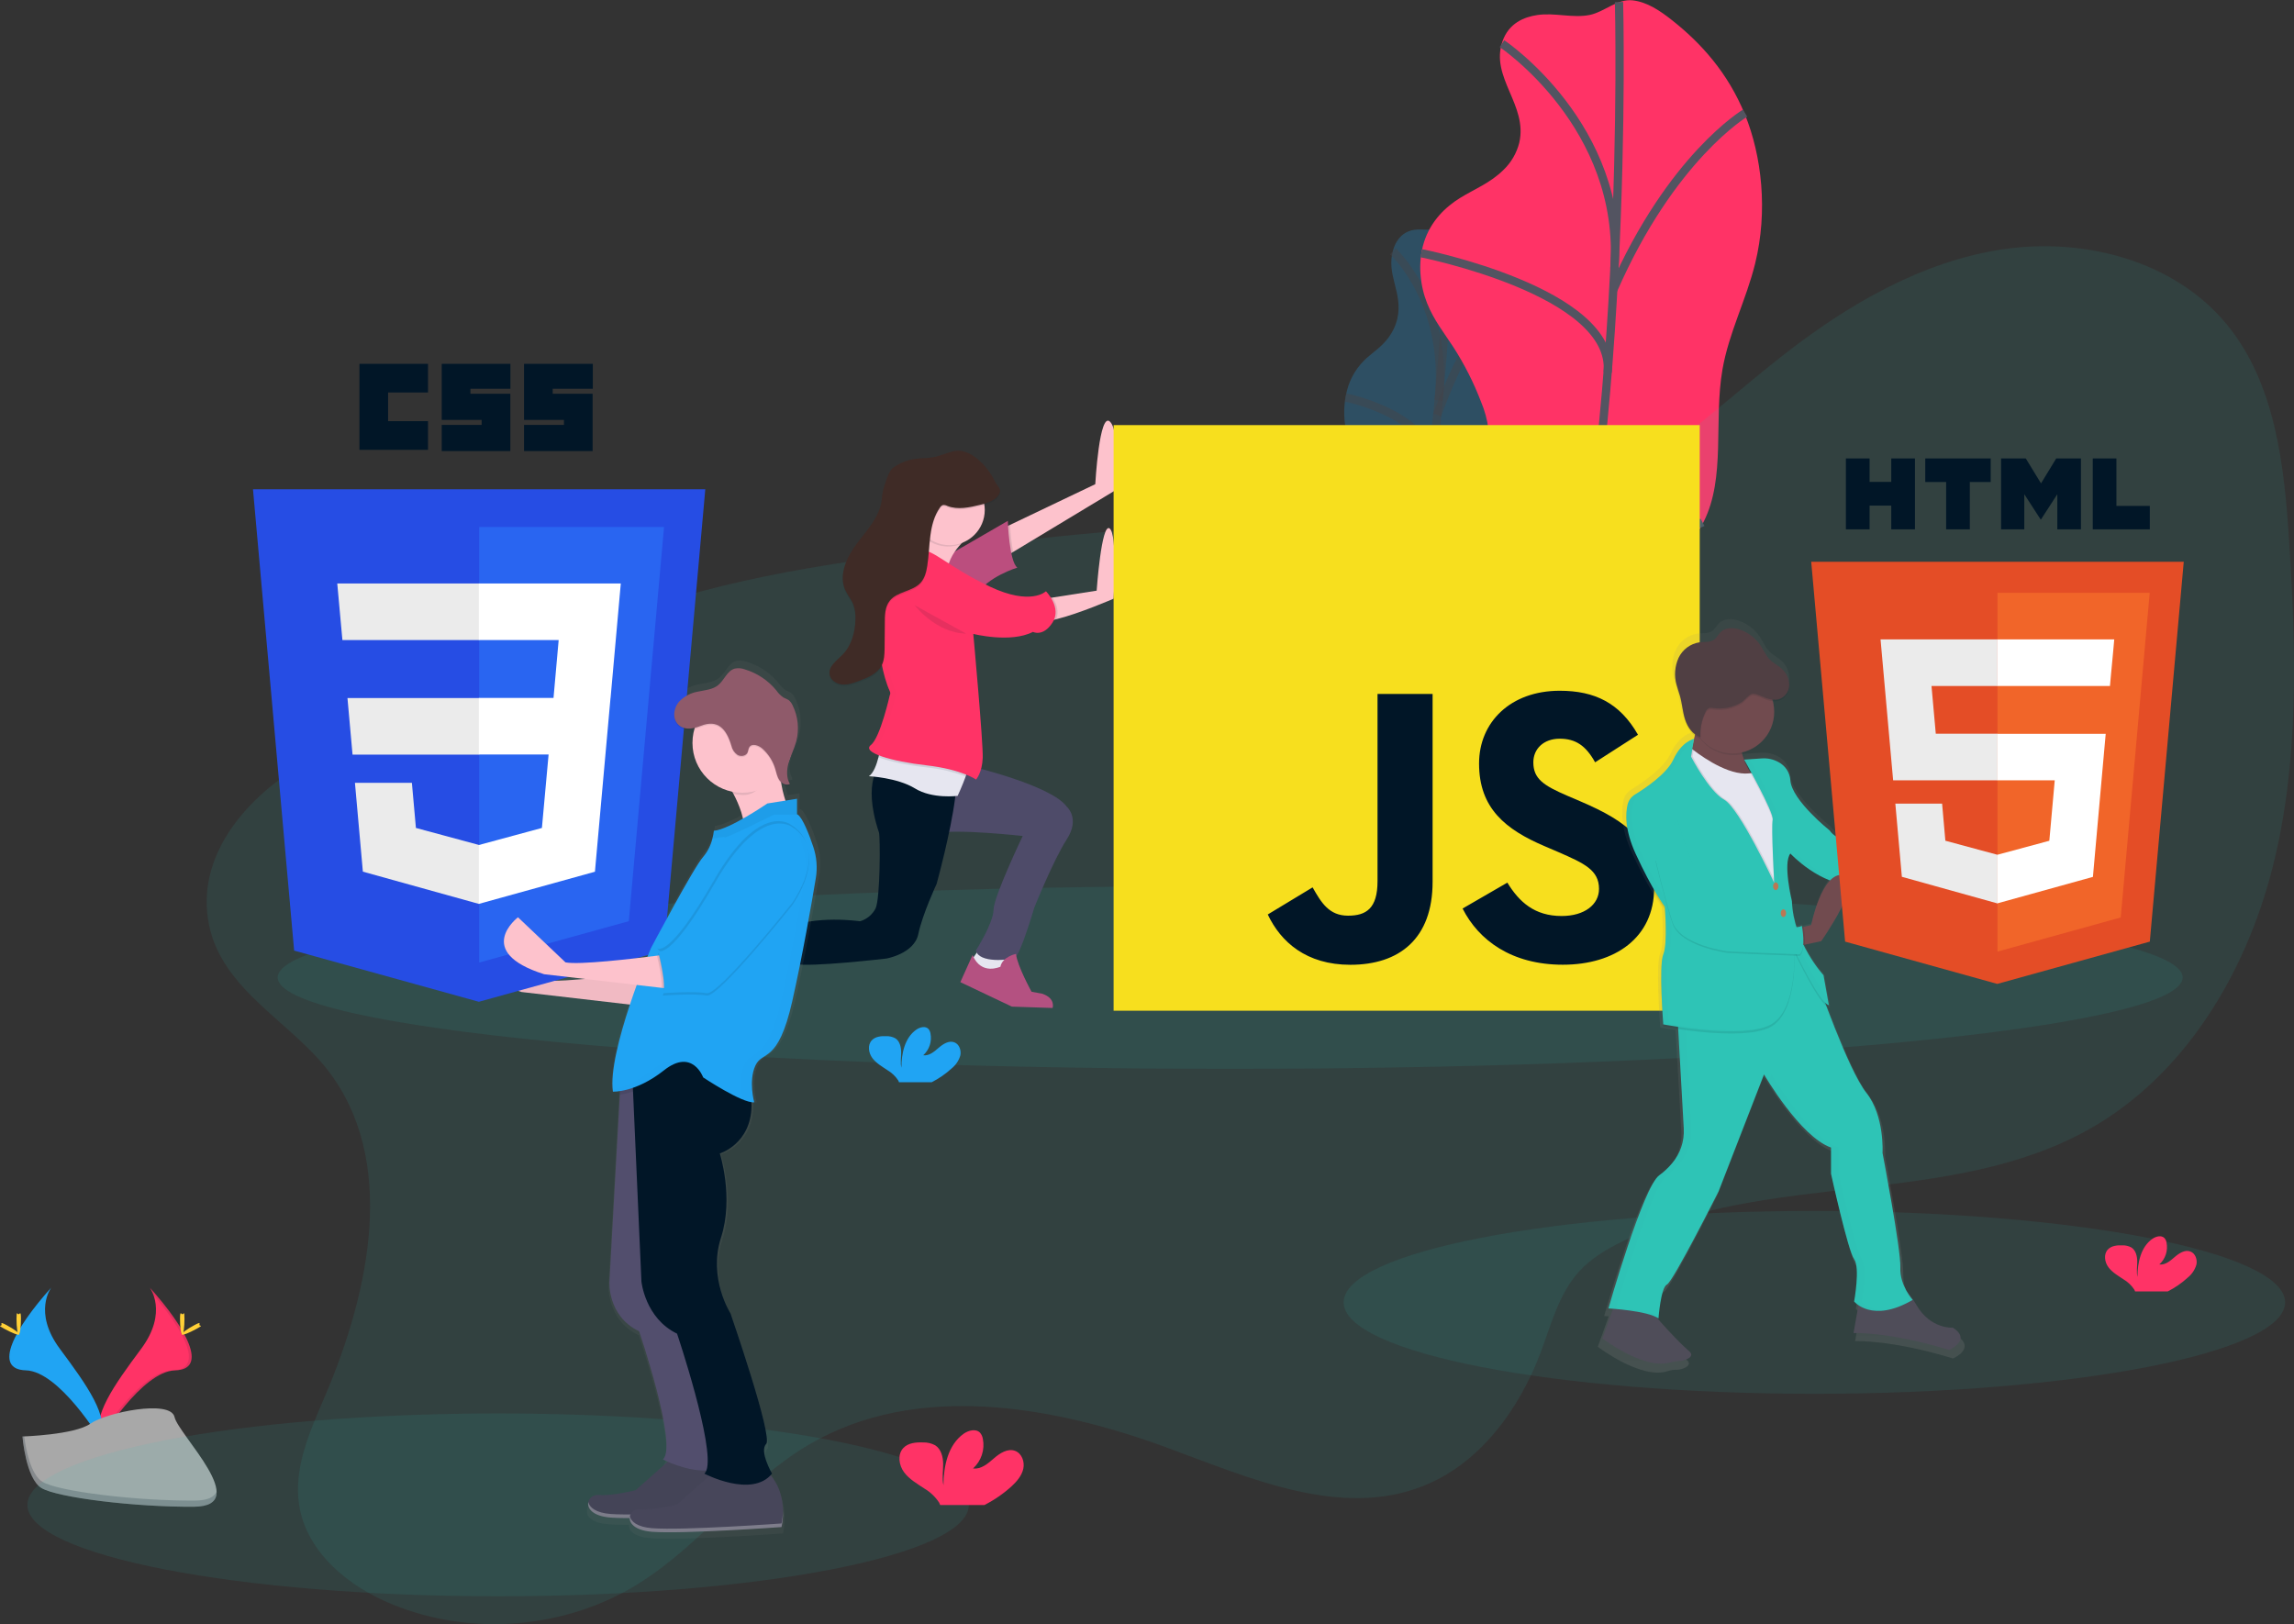 <svg width="555" height="393" viewBox="0 0 555 393" fill="none" xmlns="http://www.w3.org/2000/svg">
<rect x="0" y="0" width="555" height="393" fill="#333333" stroke="none"/>
<g clip-path="url(#clip0)">
<path opacity="0.1" d="M438.963 337.237C501.861 337.237 552.85 327.334 552.85 315.117C552.85 302.901 501.861 292.997 438.963 292.997C376.065 292.997 325.076 302.901 325.076 315.117C325.076 327.334 376.065 337.237 438.963 337.237Z" fill="#2EC4B6"/>
<g opacity="0.5">
<path opacity="0.5" d="M341.413 55.763C339.878 56.199 337.997 57.335 337.07 60.442C335.254 66.532 339.473 70.673 338.083 77.021C337.697 78.705 336.963 80.29 335.928 81.674C334.231 83.973 332.388 85.06 330.599 86.67C328.33 88.727 326.704 91.395 325.917 94.354C325.054 97.62 324.982 101.044 325.706 104.343C326.342 107.1 327.425 109.108 328.374 111.343C329.553 114.193 330.474 117.143 331.127 120.157C331.485 121.625 331.688 123.127 331.731 124.637C331.704 126.644 331.524 128.646 331.192 130.625L328.611 148.62C328.219 150.973 327.983 153.349 327.905 155.733C327.939 158.122 328.215 160.502 328.729 162.836C329.634 167.595 330.61 172.528 332.684 175.048C334.759 177.568 338.293 176.663 340.465 171.564C342.529 166.685 342.577 160.175 344.398 154.963C347.27 146.752 352.977 145.648 356.145 137.813C359.184 130.275 358.252 121.078 359.793 112.506C360.87 106.362 363.247 100.762 364.642 94.694C366.647 85.954 366.447 76.881 364.847 70.161C363.63 64.64 360.997 59.529 357.206 55.332C355.865 53.851 354.426 52.532 352.739 52.398C350.945 52.258 349.377 54.514 347.604 55.192C345.557 55.994 343.499 55.17 341.413 55.763Z" fill="#20A4F3"/>
<path opacity="0.5" d="M351.128 52.855C351.128 52.855 348.089 130.576 335.308 176.405" stroke="#535461" stroke-width="2" stroke-miterlimit="10"/>
<path opacity="0.5" d="M336.995 60.808C336.995 60.808 350.654 73.236 348.062 96.885" stroke="#535461" stroke-width="2" stroke-miterlimit="10"/>
<path opacity="0.5" d="M325.534 96.174C325.534 96.174 347.955 100.681 346.29 114.083" stroke="#535461" stroke-width="2" stroke-miterlimit="10"/>
<path opacity="0.5" d="M364.885 70C364.885 70 355.811 77.937 347.728 100.417" stroke="#535461" stroke-width="2" stroke-miterlimit="10"/>
<path opacity="0.5" d="M356.021 137.943C356.021 137.943 349.83 142.789 344.862 125.822" stroke="#535461" stroke-width="2" stroke-miterlimit="10"/>
<path opacity="0.5" d="M329.306 147.856C329.306 147.856 341.931 146.208 343.094 138.309" stroke="#535461" stroke-width="2" stroke-miterlimit="10"/>
</g>
<path d="M371.933 3.635C368.807 4.098 365.046 5.546 363.5 10.01C360.466 18.765 369.686 25.394 367.563 34.542C366.929 37.06 365.595 39.347 363.715 41.138C360.482 44.321 356.786 45.71 353.284 47.869C349.781 50.028 346.144 53.426 344.501 58.638C342.922 63.651 343.606 69.187 345.25 73.322C346.893 77.457 349.377 80.543 351.597 83.946C354.295 88.135 356.55 92.592 358.327 97.246C359.223 99.367 359.825 101.601 360.116 103.885C360.402 106.685 360.041 109.695 359.68 112.64L356.474 138.885C356.048 142.374 355.617 145.917 355.859 149.277C356.134 153.149 357.282 156.53 358.413 159.831C360.849 166.949 363.457 174.369 368.053 178.289C372.649 182.209 379.859 181.369 383.744 174.079C387.44 167.138 386.761 157.559 389.913 150.101C394.881 138.346 406.563 137.393 412.183 126.236C417.571 115.532 414.559 101.839 416.725 89.4C418.277 80.489 422.48 72.52 424.635 63.748C427.745 51.111 426.252 37.73 422.146 27.672C418.04 17.613 411.547 10.441 404.58 4.932C401.627 2.59 398.497 0.474 394.989 0.086C391.26 -0.328 388.281 2.805 384.697 3.597C380.527 4.464 376.173 3.005 371.933 3.635Z" fill="#FF3366"/>
<path d="M391.697 0.501C391.697 0.501 394.639 114.595 373.614 180.572" stroke="#535461" stroke-width="2" stroke-miterlimit="10"/>
<path d="M363.381 10.559C363.381 10.559 393.125 30.482 390.576 65.03" stroke="#535461" stroke-width="2" stroke-miterlimit="10"/>
<path d="M343.86 61.266C343.86 61.266 390.802 70.56 388.949 90.095" stroke="#535461" stroke-width="2" stroke-miterlimit="10"/>
<path d="M422.2 27.381C422.2 27.381 404.359 37.994 390.307 70.14" stroke="#535461" stroke-width="2" stroke-miterlimit="10"/>
<path d="M411.903 126.387C411.903 126.387 399.672 132.849 387.37 107.213" stroke="#535461" stroke-width="2" stroke-miterlimit="10"/>
<path d="M357.788 137.808C357.788 137.808 383.722 136.876 385.199 125.38" stroke="#535461" stroke-width="2" stroke-miterlimit="10"/>
<path d="M36.236 311.547C36.236 311.547 40.752 317.47 34.151 326.355C27.55 335.239 22.097 342.789 24.312 348.346C24.312 348.346 34.27 331.799 42.374 331.567C50.478 331.336 45.154 321.498 36.236 311.547Z" fill="#FF3366"/>
<path opacity="0.1" d="M36.236 311.547C36.639 312.116 36.959 312.74 37.185 313.4C45.095 322.683 49.303 331.346 41.705 331.567C34.625 331.772 26.133 344.42 24.096 347.619C24.164 347.865 24.245 348.108 24.339 348.346C24.339 348.346 34.297 331.799 42.401 331.567C50.505 331.336 45.154 321.498 36.236 311.547Z" fill="#011627"/>
<path d="M44.631 319.07C44.631 321.148 44.4 322.839 44.092 322.839C43.785 322.839 43.554 321.153 43.554 319.07C43.554 316.986 43.845 317.993 44.13 317.993C44.416 317.993 44.631 316.991 44.631 319.07Z" fill="#FFD037"/>
<path d="M47.514 321.546C45.687 322.543 44.098 323.162 43.963 322.887C43.828 322.613 45.192 321.622 47.018 320.631C48.845 319.64 48.123 320.362 48.263 320.631C48.403 320.9 49.335 320.55 47.514 321.546Z" fill="#FFD037"/>
<path d="M12.399 311.547C12.399 311.547 7.883 317.47 14.484 326.355C21.084 335.239 26.527 342.783 24.323 348.34C24.323 348.34 14.365 331.793 6.261 331.562C-1.843 331.33 3.47 321.498 12.399 311.547Z" fill="#20A4F3"/>
<path opacity="0.1" d="M12.399 311.547C12.005 312.118 11.695 312.742 11.477 313.4C3.567 322.683 -0.641 331.346 6.956 331.567C14.037 331.772 22.529 344.42 24.565 347.619C24.498 347.865 24.417 348.108 24.323 348.346C24.323 348.346 14.365 331.799 6.261 331.567C-1.843 331.336 3.47 321.498 12.399 311.547Z" fill="#20A4F3"/>
<path d="M3.993 319.07C3.993 321.148 4.224 322.839 4.532 322.839C4.839 322.839 5.07 321.153 5.07 319.07C5.07 316.986 4.779 317.993 4.494 317.993C4.208 317.993 3.993 316.991 3.993 319.07Z" fill="#FFD037"/>
<path d="M1.11 321.546C2.937 322.543 4.526 323.162 4.661 322.887C4.796 322.613 3.432 321.622 1.606 320.631C-0.221 319.64 0.501 320.362 0.361 320.631C0.221 320.9 -0.711 320.55 1.11 321.546Z" fill="#FFD037"/>
<path d="M5.431 347.57C5.431 347.57 18.056 347.183 21.86 344.474C25.664 341.766 41.258 338.551 42.223 342.859C43.187 347.166 61.195 364.456 46.943 364.569C32.691 364.682 13.826 362.351 10.028 360.041C6.229 357.731 5.431 347.57 5.431 347.57Z" fill="#A8A8A8"/>
<path opacity="0.2" d="M47.196 363.072C32.944 363.186 14.08 360.854 10.281 358.544C7.387 356.783 6.234 350.467 5.852 347.554H5.431C5.431 347.554 6.229 357.731 10.028 360.041C13.826 362.351 32.691 364.688 46.943 364.569C51.059 364.537 52.477 363.072 52.401 360.908C51.83 362.232 50.262 363.051 47.196 363.072Z" fill="#011627"/>
<path d="M529.325 309.097C530.312 308.293 531.032 307.207 531.389 305.985C531.658 304.746 531.13 303.266 529.944 302.813C528.619 302.307 527.202 303.223 526.13 304.154C525.057 305.086 523.823 306.141 522.417 305.942C523.14 305.287 523.681 304.456 523.987 303.531C524.293 302.605 524.353 301.616 524.163 300.66C524.102 300.263 523.934 299.891 523.678 299.583C522.94 298.796 521.609 299.136 520.725 299.755C517.923 301.726 517.142 305.527 517.126 308.952C516.845 307.719 517.083 306.432 517.072 305.183C517.061 303.933 516.716 302.49 515.649 301.833C514.988 301.478 514.245 301.302 513.494 301.322C512.233 301.273 510.832 301.403 509.97 302.323C508.892 303.465 509.178 305.387 510.11 306.631C511.042 307.875 512.454 308.677 513.758 309.55C514.803 310.17 515.695 311.019 516.366 312.032C516.445 312.172 516.51 312.32 516.56 312.473H524.454C526.222 311.573 527.861 310.437 529.325 309.097Z" fill="#FF3366"/>
<path opacity="0.1" d="M79.062 258.633C96.208 280.419 89.548 312.247 78.653 337.732C75.005 346.267 70.878 355.297 72.419 364.445C74.299 375.635 84.273 383.83 94.791 388.138C113.919 396.042 136.82 394.158 154.391 383.232C169.58 373.788 180.459 358.431 195.908 349.417C221.772 334.34 254.672 340.032 282.745 350.419C302.607 357.769 324.322 367.332 344.059 359.648C357.945 354.263 367.547 341.087 372.779 327.141C375.306 320.405 377.138 313.141 381.939 307.756C384.805 304.585 388.545 302.329 392.381 300.433C427.405 283.09 471.589 292.357 505.579 273.144C528.538 260.157 543.237 235.651 549.763 210.101C556.288 184.552 555.512 157.758 553.858 131.449C552.683 112.748 550.576 92.787 538.62 78.351C525.973 63.086 504.264 57.405 484.645 60.307C465.026 63.21 447.234 73.602 431.608 85.782C412.054 101.004 393.922 119.963 369.912 126.134C353.564 130.334 336.364 128.035 319.499 127.243C291.308 125.913 263.111 128.859 235.075 132.089C208.236 135.191 181.192 138.605 155.636 147.328C137.542 153.504 123.036 164.709 105.95 172.539C94.812 177.643 82.667 179.054 72.128 185.553C59.137 193.56 47.234 207.49 50.575 223.784C53.711 239.297 69.956 247.072 79.062 258.633Z" fill="#2EC4B6"/>
<path opacity="0.1" d="M297.623 258.622C424.892 258.622 528.064 248.719 528.064 236.502C528.064 224.286 424.892 214.382 297.623 214.382C170.353 214.382 67.181 224.286 67.181 236.502C67.181 248.719 170.353 258.622 297.623 258.622Z" fill="#2EC4B6"/>
<path opacity="0.1" d="M120.515 386.237C183.413 386.237 234.402 376.333 234.402 364.117C234.402 351.9 183.413 341.997 120.515 341.997C57.617 341.997 6.628 351.9 6.628 364.117C6.628 376.333 57.617 386.237 120.515 386.237Z" fill="#2EC4B6"/>
<path d="M236.934 229.604L235.129 232.227C235.129 232.227 237.096 234.849 237.284 235.178C237.473 235.506 243.023 235.016 243.023 235.016L243.513 233.051L242.694 230.757L236.934 229.604Z" fill="#E6E6F0"/>
<path d="M176.246 228.129L172.636 228.781L174.931 233.212L177.394 234.521L179.689 236.158L180.346 234.359L178.703 230.913L176.246 228.129Z" fill="#FDC2CC"/>
<path d="M235.296 185.51C235.296 185.51 254.489 190.098 258.094 195.202C258.094 195.202 261.375 197.992 258.094 203.069C254.813 208.147 250.222 219.627 250.222 219.627C250.222 219.627 246.94 230.773 245.631 231.591C244.322 232.41 236.773 233.067 236.115 229.976C236.115 229.976 240.377 223.256 240.377 220.138C240.377 217.021 247.431 202.272 247.431 202.272C247.431 202.272 231.357 200.468 226.271 201.615C221.184 202.762 228.572 183.706 235.296 185.51Z" fill="#565171"/>
<path opacity="0.1" d="M235.296 185.51C235.296 185.51 254.489 190.098 258.094 195.202C258.094 195.202 261.375 197.992 258.094 203.069C254.813 208.147 250.222 219.627 250.222 219.627C250.222 219.627 246.94 230.773 245.631 231.591C244.322 232.41 236.773 233.067 236.115 229.976C236.115 229.976 240.377 223.256 240.377 220.138C240.377 217.021 247.431 202.272 247.431 202.272C247.431 202.272 231.357 200.468 226.271 201.615C221.184 202.762 228.572 183.706 235.296 185.51Z" fill="#011627"/>
<path d="M231.357 189.936C231.32 190.889 231.217 191.961 231.072 193.113C230.021 201.459 226.599 213.871 226.599 213.871C226.599 213.871 223.156 221.248 222.17 226.002C221.184 230.757 214.46 231.925 214.46 231.925C214.46 231.925 196.086 234.079 192.314 233.239C188.542 232.399 182.615 235.7 179.684 235.204C176.752 234.709 174.926 227.828 174.926 227.828C180.013 227.857 185.048 226.796 189.69 224.715C197.233 221.275 208.064 222.911 208.064 222.911C208.872 222.677 209.623 222.28 210.271 221.745C210.92 221.21 211.452 220.547 211.836 219.799C212.983 217.338 212.983 202.423 212.655 201.438C210.499 194.976 210.677 190.83 211.297 188.412C211.504 187.356 211.971 186.368 212.655 185.537L231.357 189.936Z" fill="#011627"/>
<path opacity="0.1" d="M231.357 189.936C231.32 190.889 231.217 191.961 231.072 193.113C229.423 193.242 224.8 193.366 221.373 191.25C218.14 189.268 213.436 188.595 211.318 188.385C211.526 187.329 211.992 186.341 212.676 185.51L231.357 189.936Z" fill="#011627"/>
<path d="M233.626 187.885C232.861 190.038 231.686 192.564 231.686 192.564C231.686 192.564 225.619 193.382 221.351 190.76C217.084 188.138 210.197 187.809 210.197 187.809C211.313 187.125 212.067 185.047 212.536 183.227C212.798 182.198 213.003 181.155 213.15 180.104C213.15 180.104 233.324 184.202 234.165 184.858C234.477 185.117 234.143 186.42 233.626 187.885Z" fill="#E6E6F0"/>
<path d="M269.576 118.795L245.108 133.554L242.678 135.019V127.809L244.365 127.001L264.986 117.153C264.986 117.153 265.972 99.287 268.596 102.076C271.22 104.865 269.576 118.795 269.576 118.795Z" fill="#FDC2CC"/>
<path opacity="0.1" d="M245.108 133.554L242.678 135.019V127.809L244.365 127.001C244.476 129.199 244.725 131.387 245.108 133.554Z" fill="#011627"/>
<path d="M226.276 136.192L243.826 126.032C243.826 126.032 244.155 135.869 246.121 137.339C246.121 137.339 238.906 139.493 236.115 144.059L226.276 136.192Z" fill="#B45181"/>
<path opacity="0.1" d="M226.276 136.192L243.826 126.032C243.826 126.032 244.155 135.869 246.121 137.339C246.121 137.339 238.906 139.493 236.115 144.059L226.276 136.192Z" fill="#FF3366"/>
<path d="M269.42 144.856C269.42 144.856 261.074 148.491 255.545 149.826C254.301 150.201 253 150.351 251.704 150.268C247.932 149.611 252.69 144.883 252.69 144.883L254.673 144.576L265.32 142.918C265.32 142.918 266.467 126.527 268.434 127.841C270.401 129.155 269.42 144.856 269.42 144.856Z" fill="#FDC2CC"/>
<path d="M234.148 130.103C234.148 130.103 227.095 135.347 229.719 141.906C232.343 148.464 216.103 137.969 216.103 137.969C216.103 137.969 221.351 130.103 222.499 124.201C223.647 118.299 234.148 130.103 234.148 130.103Z" fill="#FDC2CC"/>
<path opacity="0.1" d="M233.626 187.885C230.575 186.736 227.387 185.994 224.142 185.677C219.401 185.138 215.058 184.228 212.541 183.227C212.803 182.198 213.008 181.155 213.156 180.104C213.156 180.104 233.329 184.202 234.17 184.858C234.477 185.117 234.143 186.42 233.626 187.885Z" fill="#011627"/>
<path opacity="0.1" d="M255.54 149.826C254.296 150.201 252.995 150.351 251.698 150.268C247.926 149.611 252.684 144.883 252.684 144.883L254.667 144.576C255.497 145.853 256.343 147.845 255.54 149.826Z" fill="#011627"/>
<path d="M222.666 133.053C222.666 133.053 216.27 132.892 213.975 135.514C211.679 138.136 212.17 145.206 212.17 145.206C212.17 145.206 211.69 159.362 215.284 167.283C215.403 167.539 215.416 167.831 215.322 168.096C215.284 168.193 215.284 168.134 215.284 168.134C215.284 168.134 212.989 178.462 210.693 180.265C208.398 182.069 215.613 184.202 224.164 185.182C232.715 186.162 236.137 188.622 236.137 188.622C236.137 188.622 237.613 187.007 237.753 183.378C237.893 179.748 235.474 153.38 235.474 153.38C235.474 153.38 244.494 155.674 249.909 152.89C249.909 152.89 252.372 154.204 254.667 150.596C256.963 146.989 253.051 143.058 253.051 143.058C253.051 143.058 249.44 146.666 239.434 141.911C229.428 137.156 225.775 132.892 222.666 133.053Z" fill="#FF3366"/>
<path d="M173.622 228.458H171.655V231.247L173.622 235.673C173.622 235.673 176.246 236.163 176.413 236.163C176.58 236.163 178.708 235.673 178.708 235.673L179.366 234.526C179.366 234.526 172.145 231.731 173.622 228.458Z" fill="#E6E6F0"/>
<path d="M235.296 231.08L232.343 237.638L244.812 243.561L254.656 243.89C254.656 243.89 255.475 241.596 252.194 240.449L249.57 239.959C249.57 239.959 246.127 233.729 245.798 230.805C245.798 230.805 242.516 231.462 242.026 233.918C242.021 233.864 237.43 236.158 235.296 231.08Z" fill="#B45181"/>
<path d="M172.145 227.801L171.143 228.619L166.735 232.227L176.903 245.688C176.903 245.688 182.642 248.149 185.271 245.688C185.271 245.688 186.888 244.073 183.304 242.738C183.304 242.738 180.513 243.227 180.513 240.444C180.513 237.66 181.171 234.709 182.13 234.052C182.13 234.052 179.667 233.234 179.015 233.891C178.514 234.443 178.073 235.048 177.701 235.694C177.701 235.694 171.817 233.374 172.145 227.801Z" fill="#B45181"/>
<path opacity="0.1" d="M222.176 124.53C222.009 125.361 221.79 126.181 221.518 126.985C222.37 129.033 223.988 130.669 226.027 131.544C228.066 132.42 230.367 132.467 232.44 131.675C232.873 131.229 233.336 130.813 233.825 130.431C233.825 130.431 223.323 118.628 222.176 124.53Z" fill="#011627"/>
<path opacity="0.1" d="M221.27 146.423C221.27 146.423 226.357 153.143 233.739 153.31L221.27 146.423Z" fill="#011627"/>
<g opacity="0.1">
<path opacity="0.1" d="M251.671 153.003C251.568 152.974 251.467 152.937 251.369 152.89C251.211 152.973 251.05 153.05 250.884 153.122C251.151 153.117 251.415 153.077 251.671 153.003Z" fill="#011627"/>
<path opacity="0.1" d="M253.417 143.731C253.239 143.502 253.048 143.283 252.846 143.074C252.846 143.074 251.768 144.151 249.106 144.356C250.573 144.501 252.052 144.287 253.417 143.731Z" fill="#011627"/>
<path opacity="0.1" d="M236.934 153.38L236.967 153.73C239.13 154.131 241.329 154.311 243.529 154.269C241.307 154.188 239.098 153.89 236.934 153.38Z" fill="#011627"/>
<path opacity="0.1" d="M225.619 185.192C217.089 184.207 209.874 182.08 212.148 180.276C214.422 178.472 216.739 168.145 216.739 168.145C216.739 168.145 216.739 168.204 216.777 168.107C216.871 167.841 216.857 167.55 216.739 167.294C213.145 159.352 213.624 145.217 213.624 145.217C213.624 145.217 213.134 138.169 215.43 135.525C217.138 133.57 221.12 133.166 223.043 133.086C222.864 133.072 222.684 133.072 222.504 133.086C222.504 133.086 216.108 132.924 213.813 135.546C211.518 138.169 212.008 145.239 212.008 145.239C212.008 145.239 211.528 159.395 215.122 167.315C215.241 167.571 215.254 167.863 215.16 168.129C215.122 168.225 215.122 168.166 215.122 168.166C215.122 168.166 212.843 178.462 210.526 180.265C208.209 182.069 215.446 184.202 223.997 185.182C232.548 186.162 235.97 188.622 235.97 188.622C236.141 188.416 236.293 188.195 236.422 187.96C234.757 187.158 231.33 185.838 225.619 185.192Z" fill="#011627"/>
</g>
<path d="M229.719 131.906C234.43 131.906 238.249 128.09 238.249 123.383C238.249 118.675 234.43 114.859 229.719 114.859C225.008 114.859 221.19 118.675 221.19 123.383C221.19 128.09 225.008 131.906 229.719 131.906Z" fill="#FDC2CC"/>
<path opacity="0.1" d="M241.859 119.57C241.153 121.336 239.046 122.004 237.198 122.462C234.558 123.108 231.713 123.743 229.186 122.742C228.858 122.558 228.481 122.485 228.108 122.532C227.808 122.652 227.557 122.87 227.397 123.151C224.611 127.114 225.064 132.396 224.342 137.189C224.115 138.68 223.733 140.22 222.725 141.335C220.764 143.489 217.062 143.408 215.257 145.696C214.066 147.204 214.055 149.299 214.066 151.221C214.066 153.271 214.048 155.322 214.012 157.376C213.98 158.722 213.915 160.116 213.307 161.312C212.272 163.336 209.966 164.3 207.837 165.081C206.512 165.576 205.143 166.077 203.721 165.942C202.298 165.808 200.876 164.865 200.693 163.444C200.439 161.516 202.428 160.17 203.796 158.781C205.984 156.568 206.884 153.348 206.964 150.236C207.041 148.979 206.858 147.719 206.426 146.536C205.925 145.314 205.03 144.286 204.491 143.079C202.832 139.364 204.879 135.067 207.331 131.815C209.783 128.563 212.795 125.391 213.317 121.358C213.363 120.485 213.487 119.618 213.689 118.768C214.066 117.594 214.961 114.353 215.947 113.61C217.525 112.421 219.379 111.651 221.335 111.37C222.849 111.149 224.396 111.23 225.899 110.939C227.656 110.6 229.288 109.765 231.045 109.453C234.844 108.78 238.966 113.19 240.631 116.668C241.089 117.734 242.29 118.488 241.859 119.57Z" fill="#011627"/>
<path d="M241.859 119.242C241.153 121.008 239.046 121.676 237.198 122.133C234.558 122.779 231.713 123.415 229.186 122.413C228.858 122.23 228.481 122.156 228.108 122.203C227.808 122.324 227.557 122.542 227.397 122.823C224.611 126.786 225.064 132.068 224.342 136.86C224.115 138.352 223.733 139.892 222.725 141.006C220.764 143.16 217.062 143.079 215.257 145.368C214.066 146.876 214.055 148.97 214.066 150.892C214.066 152.942 214.048 154.994 214.012 157.047C213.98 158.393 213.915 159.788 213.307 160.983C212.272 163.008 209.966 163.972 207.837 164.752C206.512 165.248 205.143 165.749 203.721 165.614C202.298 165.479 200.876 164.537 200.693 163.115C200.439 161.188 202.428 159.842 203.796 158.452C205.984 156.239 206.884 153.019 206.964 149.907C207.041 148.65 206.858 147.391 206.426 146.208C205.925 144.986 205.03 143.957 204.491 142.751C202.832 139.036 204.879 134.739 207.331 131.486C209.783 128.234 212.795 125.063 213.317 121.029C213.363 120.157 213.487 119.29 213.689 118.439C214.066 117.266 214.961 114.024 215.947 113.281C217.525 112.093 219.379 111.322 221.335 111.041C222.849 110.82 224.396 110.901 225.899 110.61C227.656 110.271 229.288 109.436 231.045 109.124C234.844 108.451 238.966 112.861 240.631 116.339C241.089 117.406 242.29 118.159 241.859 119.242Z" fill="#3F2B26"/>
<path d="M269.42 102.856H411.224V244.552H269.42V102.856Z" fill="#F7DF1E"/>
<path d="M306.713 221.269L317.565 214.705C319.661 218.415 321.563 221.555 326.132 221.555C330.513 221.555 333.272 219.842 333.272 213.187V167.908H346.597V213.37C346.597 227.16 338.514 233.438 326.703 233.438C316.045 233.438 309.859 227.919 306.718 221.264L306.713 221.269ZM353.833 219.837L364.68 213.558C367.536 218.221 371.248 221.635 377.817 221.635C383.34 221.635 386.858 218.878 386.858 215.071C386.858 210.505 383.243 208.89 377.159 206.225L373.829 204.798C364.217 200.711 357.837 195.574 357.837 184.729C357.837 174.741 365.45 167.132 377.348 167.132C385.818 167.132 391.896 170.083 396.288 177.783L385.915 184.444C383.631 180.352 381.157 178.736 377.348 178.736C373.447 178.736 370.968 181.208 370.968 184.444C370.968 188.439 373.441 190.055 379.153 192.521L382.483 193.948C393.798 198.794 400.189 203.742 400.189 214.872C400.189 226.858 390.765 233.422 378.097 233.422C365.704 233.422 357.729 227.499 353.849 219.821" fill="#011627"/>
<path d="M473.427 323.189C473.427 323.189 467.893 323.576 464.477 317.653C463.809 316.461 463.02 315.34 462.122 314.31C461.019 312.502 460.446 310.422 460.468 308.306C460.656 303.917 456.076 279.88 456.076 279.88C456.076 279.88 456.647 270.727 452.067 265.003C449.05 261.234 444.712 250.464 442.099 243.508C442.274 243.664 442.485 243.775 442.713 243.831L442.605 243.233H442.713L441.361 235.808C439.392 233.546 437.732 231.032 436.425 228.334L436.732 228.269L440.784 227.418C440.784 227.418 447.369 218.065 447.789 213.467H448.328H449.088C455.182 213.434 461.274 213.752 467.332 214.42C467.332 214.393 467.289 214.275 467.235 214.086C466.979 213.161 466.781 212.22 466.643 211.27H467.02L470.792 211.022C470.792 211.022 483.772 196.527 478.998 193.856C474.224 191.185 469.261 205.875 469.261 205.875L467.645 206.165L467.208 206.246C467.252 206.182 467.295 206.122 467.343 206.063C467.392 206.004 446.156 205.115 442.886 199.957C442.886 199.957 433.532 192.515 433.149 187.572C433.08 186.547 432.73 185.56 432.137 184.72C431.544 183.881 430.731 183.221 429.787 182.812C428.631 182.261 427.351 182.022 426.074 182.118L421.693 182.419L422.001 182.958H421.877C421.602 182.328 421.371 181.681 421.187 181.019H421.279C421.246 180.885 421.219 180.75 421.192 180.615C422.535 180.299 423.8 179.717 424.913 178.903C426.027 178.089 426.965 177.06 427.673 175.877C428.381 174.694 428.844 173.381 429.035 172.016C429.226 170.651 429.141 169.261 428.785 167.929C429.213 167.984 429.648 167.972 430.072 167.892C431.689 167.563 432.826 165.926 432.869 164.289C432.869 164.182 432.869 164.074 432.869 163.972C432.869 163.972 432.869 163.929 432.869 163.907C432.853 163.085 432.653 162.276 432.285 161.54C431.917 160.804 431.389 160.16 430.74 159.653C429.868 158.926 428.822 158.409 428.046 157.602C427.103 156.638 426.586 155.346 425.853 154.209C424.626 152.33 422.805 150.914 420.68 150.187C419.102 149.649 417.162 149.595 415.95 150.726C415.325 151.312 414.964 152.163 414.263 152.659C413.255 153.38 411.887 153.165 410.653 153.31C409.536 153.482 408.478 153.926 407.573 154.603C406.668 155.28 405.944 156.169 405.464 157.192C404.859 158.473 404.567 159.88 404.613 161.296C404.599 162.267 404.715 163.236 404.957 164.176C405.195 165.113 405.545 166.018 405.803 166.955C406.342 168.893 406.466 170.934 407.086 172.845C407.502 174.264 408.333 175.526 409.473 176.469L409.29 177.255C409.171 177.255 406.197 177.918 404.144 182.403C402.527 185.941 397.026 189.592 394.607 191.067C394.155 191.343 393.764 191.706 393.455 192.135C393.146 192.564 392.925 193.05 392.807 193.565C392.574 194.606 392.471 195.671 392.5 196.737C392.457 199.036 392.936 202.218 394.784 206.251C398.982 215.405 402.037 219.411 402.037 219.411C402.037 219.411 402.269 222.217 402.285 225.173C402.285 227.375 402.123 229.567 401.654 230.665C401.256 231.591 401.116 233.955 401.148 236.658C401.148 241.838 401.654 248.596 401.654 248.596C401.654 248.596 403.115 248.876 405.372 249.204L406.779 273.93C406.955 276.925 405.993 279.875 404.085 282.19C403.098 283.408 401.959 284.494 400.695 285.421C396.686 288.28 388.097 318.423 388.097 318.423C388.097 318.423 388.518 318.423 389.207 318.504L386.567 325.865C386.567 325.865 397.118 333.942 403.535 331.734C404.23 331.508 404.96 331.406 405.69 331.433C406.957 331.433 409.667 330.431 408.158 329.112C405.245 326.431 402.497 323.575 399.93 320.561C400.137 320.662 400.335 320.779 400.523 320.911V320.852L400.614 320.911C400.614 320.911 400.614 320.615 400.685 320.13L400.593 320.098C400.787 318.116 401.401 313.098 402.619 312.516C404.144 311.752 415.411 289.433 415.411 289.433L426.672 260.437C426.672 260.437 435.644 275.89 443.279 278.556V285.017C443.279 285.017 447.476 304.095 449.007 306.19C450.537 308.284 449.007 316.679 449.007 316.679C449.309 317.024 449.655 317.328 450.036 317.583L448.813 324.497C448.813 324.497 457.596 324.115 472.484 328.692C472.473 328.719 478.201 326.242 473.427 323.189ZM438.306 223.423L436.447 223.886L436.08 223.978C436.043 223.746 436.016 223.611 436.016 223.611C435.589 223.804 435.13 223.915 434.663 223.94C434.004 221.854 433.624 219.691 433.532 217.505C432.906 214.89 432.526 212.222 432.395 209.536C432.395 208.147 432.626 206.935 433.149 206.251L433.769 206.3L434.2 206.709L434.232 206.736L434.453 206.935L434.685 207.14L434.722 207.172L434.97 207.393L435.013 207.431L435.267 207.646L435.552 207.883L435.617 207.937L435.919 208.179L436.215 208.416L436.285 208.47L436.614 208.718L436.684 208.766L436.996 208.998L437.05 209.035L437.406 209.288L437.492 209.348L437.869 209.606H437.901L438.268 209.848L438.354 209.908L438.747 210.161L438.834 210.215L439.2 210.441L439.27 210.484L439.69 210.731L439.793 210.791L440.229 211.033H440.262L440.687 211.259L440.79 211.313L441.242 211.539L441.334 211.582L441.754 211.776L441.835 211.814L442.309 212.018L442.422 212.067L442.913 212.266C439.868 215.615 438.306 223.423 438.306 223.423Z" fill="url(#paint0_linear)"/>
<path d="M391.223 313.97L387.683 323.84C387.683 323.84 397.382 331.271 403.686 329.731C404.636 329.495 405.603 329.338 406.579 329.263C407.883 329.166 410.13 328.213 408.735 327.006C404.262 323.097 398.298 315.833 398.298 315.833L391.223 313.97Z" fill="#4F4D59"/>
<path d="M450.111 313.039L448.436 322.537C448.436 322.537 457.008 322.166 471.546 326.635C471.546 326.635 477.139 324.212 472.478 321.25C472.478 321.25 467.09 321.622 463.722 315.866C460.355 310.11 458.334 310.837 458.334 310.837L450.111 313.039Z" fill="#4F4D59"/>
<path d="M405.744 244.138L407.361 273.042C407.538 276.122 406.516 279.151 404.51 281.496C403.604 282.572 402.571 283.536 401.434 284.366C397.522 287.16 389.132 316.582 389.132 316.582C389.132 316.582 398.637 317.12 401.245 319.005C401.245 319.005 401.784 311.558 403.292 310.81C404.801 310.061 415.777 288.275 415.777 288.275L426.775 259.968C426.775 259.968 435.531 275.045 442.988 277.662V283.994C442.988 283.994 447.089 302.62 448.581 304.666C450.074 306.712 448.581 314.897 448.581 314.897C448.581 314.897 452.892 320.281 462.742 314.525C462.742 314.525 459.573 310.987 459.762 306.701C459.95 302.415 455.451 278.954 455.451 278.954C455.451 278.954 455.99 270.016 451.539 264.416C447.089 258.816 439.69 237.423 439.69 237.423L434.561 226.395L405.744 244.138Z" fill="#2EC4B6"/>
<g opacity="0.1">
<path opacity="0.1" d="M390.943 316.576C390.943 316.576 399.327 287.155 403.244 284.36C404.446 283.48 405.532 282.453 406.477 281.302C408.389 278.989 409.352 276.037 409.171 273.042L407.528 244.132L435.008 227.203L434.636 226.401L405.852 244.137L407.495 273.047C407.676 276.042 406.714 278.994 404.801 281.307C403.856 282.458 402.77 283.486 401.568 284.366C397.662 287.155 389.267 316.576 389.267 316.576C389.267 316.576 398.772 317.115 401.38 319C401.38 319 401.38 318.709 401.45 318.24C397.78 316.98 390.943 316.576 390.943 316.576Z" fill="#011627"/>
<path opacity="0.1" d="M450.392 314.902C450.392 314.902 451.884 306.707 450.392 304.671C448.899 302.636 444.799 284 444.799 284V277.657C437.347 275.051 428.585 259.963 428.585 259.963L427.939 261.654C430.466 265.66 437.206 275.6 443.128 277.667V284C443.128 284 447.229 302.625 448.721 304.671C450.214 306.717 448.721 314.902 448.721 314.902C448.721 314.902 450.801 317.519 455.392 317.163C451.96 316.878 450.392 314.902 450.392 314.902Z" fill="#011627"/>
</g>
<path d="M469.865 211.733L466.206 211.975L464.277 212.105V207.447L466.81 206.989L468.378 206.704C468.378 206.704 473.227 192.365 477.883 194.971C482.538 197.577 469.865 211.733 469.865 211.733Z" fill="#714B4F"/>
<path d="M411.165 173.346C411.165 173.346 408.74 182.656 407.996 188.423C407.253 194.19 425.325 189.543 425.325 189.543C425.325 189.543 418.428 181.165 422.346 176.696L411.165 173.346Z" fill="#714B4F"/>
<path d="M430.73 212.115L431.102 215.653L425.325 215.282L419.549 210.252L413.773 194.045L410.055 188.267L407.258 184.729L408.379 180.422C408.379 180.422 408.891 180.869 409.753 181.525C412.593 183.679 419.247 188.208 424.113 186.959C424.338 186.902 424.559 186.832 424.776 186.749L432.044 199.225L430.73 212.115Z" fill="#E6E6F0"/>
<path opacity="0.1" d="M409.861 179.328C409.861 179.328 406.881 179.867 404.828 184.358C403.255 187.793 397.931 191.358 395.555 192.795C395.102 193.072 394.708 193.436 394.398 193.867C394.088 194.298 393.868 194.787 393.75 195.305C393.27 197.426 393.087 201.384 395.695 207.075C399.795 216.014 402.775 219.923 402.775 219.923C402.775 219.923 403.519 228.861 402.403 231.468C401.288 234.074 402.403 248.413 402.403 248.413C402.403 248.413 421.968 252.139 428.494 248.413C435.019 244.687 434.087 230.348 434.087 230.348C434.087 230.348 440.235 243.384 442.471 243.755L441.167 236.491C441.167 236.491 433.898 228.668 433.526 218.615C433.526 218.615 431.29 209.488 433.154 207.07C433.154 207.07 464.649 209.676 466.513 207.441C466.513 207.441 445.828 206.51 442.659 201.481C442.659 201.481 433.526 194.217 433.154 189.376C433.1 188.467 432.815 187.587 432.326 186.82C431.836 186.052 431.159 185.421 430.358 184.988C429.09 184.267 427.636 183.943 426.182 184.056L421.974 184.347C421.974 184.347 429.243 197.195 428.871 198.885C428.499 200.576 429.243 214.156 429.243 214.156C429.243 214.156 420.831 196.091 417.13 194.045C413.428 191.998 409.112 183.577 409.112 183.577L409.855 179.323" fill="#011627"/>
<path opacity="0.1" d="M430.73 212.115L431.102 215.653L425.325 215.282L419.549 210.252L413.773 194.045L410.055 188.267L407.258 184.729L408.379 180.422C408.379 180.422 408.891 180.869 409.753 181.525L409.494 182.995C409.494 182.995 413.805 191.406 417.507 193.458C421.209 195.509 429.62 213.569 429.62 213.569C429.62 213.569 428.876 199.973 429.248 198.298C429.501 197.162 426.236 190.884 424.113 186.959C424.338 186.902 424.559 186.832 424.776 186.749L432.044 199.225L430.73 212.115Z" fill="#011627"/>
<path opacity="0.1" d="M466.206 211.975L464.277 212.105V207.447L466.81 206.989C465.926 208.158 465.958 210.225 466.206 211.975Z" fill="#011627"/>
<path d="M409.861 178.774C409.861 178.774 406.881 179.312 404.828 183.803C403.255 187.239 397.931 190.803 395.555 192.241C395.102 192.517 394.708 192.882 394.398 193.313C394.088 193.744 393.868 194.233 393.75 194.75C393.27 196.872 393.087 200.829 395.695 206.521C399.795 215.459 402.775 219.368 402.775 219.368C402.775 219.368 403.519 228.307 402.403 230.913C401.288 233.519 402.403 247.858 402.403 247.858C402.403 247.858 421.968 251.584 428.494 247.858C435.019 244.132 434.087 229.793 434.087 229.793C434.087 229.793 440.229 242.807 442.471 243.206L441.167 235.942C441.167 235.942 433.898 228.118 433.526 218.065C433.526 218.065 431.29 208.938 433.154 206.521C433.154 206.521 440.423 214.345 448.624 214.156C454.6 214.12 460.573 214.431 466.513 215.088C466.513 215.088 464.649 209.127 466.513 206.892C466.513 206.892 445.828 205.961 442.659 200.932C442.659 200.932 433.526 193.668 433.154 188.827C433.1 187.918 432.815 187.038 432.326 186.27C431.836 185.502 431.159 184.872 430.358 184.439C429.09 183.718 427.636 183.393 426.182 183.507L421.974 183.798C421.974 183.798 429.243 196.645 428.871 198.336C428.499 200.027 429.243 213.607 429.243 213.607C429.243 213.607 420.831 195.531 417.13 193.485C413.428 191.438 409.112 183.039 409.112 183.039L409.855 178.785" fill="#2EC4B6"/>
<path opacity="0.1" d="M405.744 198.325C405.744 198.325 410.216 213.402 412.824 215.271C415.432 217.139 431.274 226.632 435.935 224.398C435.935 224.398 437.056 229.987 435.396 231.29C435.396 231.29 418.019 230.611 417.879 230.547C417.879 230.547 406.509 229.055 404.645 223.471C402.781 217.888 400.544 208.395 400.544 208.395L405.744 198.325Z" fill="#011627"/>
<path d="M429.614 215.368C429.974 215.368 430.266 214.951 430.266 214.436C430.266 213.922 429.974 213.505 429.614 213.505C429.254 213.505 428.962 213.922 428.962 214.436C428.962 214.951 429.254 215.368 429.614 215.368Z" fill="#BA7855"/>
<path d="M431.473 221.883C431.833 221.883 432.125 221.466 432.125 220.951C432.125 220.437 431.833 220.02 431.473 220.02C431.113 220.02 430.821 220.437 430.821 220.951C430.821 221.466 431.113 221.883 431.473 221.883Z" fill="#BA7855"/>
<g opacity="0.1">
<path opacity="0.1" d="M403.713 247.654C403.713 247.654 402.592 233.315 403.713 230.708C404.834 228.102 404.085 219.164 404.085 219.164C404.085 219.164 401.105 215.255 397.004 206.316C394.391 200.625 394.58 196.667 395.059 194.545C395.177 194.028 395.398 193.539 395.708 193.108C396.018 192.677 396.411 192.313 396.864 192.036C399.241 190.582 404.559 187.034 406.137 183.599C407.296 181.079 408.745 179.802 409.791 179.167L409.861 178.758C409.861 178.758 406.881 179.296 404.828 183.787C403.255 187.222 397.931 190.787 395.555 192.225C395.102 192.501 394.708 192.866 394.398 193.297C394.088 193.728 393.868 194.216 393.75 194.734C393.27 196.855 393.087 200.813 395.695 206.505C399.795 215.443 402.775 219.352 402.775 219.352C402.775 219.352 403.519 228.291 402.403 230.897C401.288 233.503 402.403 247.842 402.403 247.842C402.403 247.842 416.381 250.502 424.646 249.075C416.3 250.071 403.713 247.654 403.713 247.654Z" fill="#011627"/>
<path opacity="0.1" d="M428.865 198.325C428.612 199.472 428.865 206.219 429.075 210.355C429.975 212.191 430.541 213.413 430.541 213.413C430.541 213.413 429.798 199.817 430.169 198.142C430.525 196.527 423.978 184.864 423.326 183.712L421.968 183.803C421.968 183.803 429.243 196.651 428.865 198.325Z" fill="#011627"/>
<path opacity="0.1" d="M449.928 213.968C441.727 214.156 434.458 206.332 434.458 206.332C434.24 206.636 434.081 206.977 433.99 207.339C436.145 209.342 442.072 214.302 448.624 214.151C454.6 214.115 460.573 214.426 466.513 215.082C466.513 215.082 466.476 214.959 466.416 214.749C460.939 214.183 455.435 213.922 449.928 213.968Z" fill="#011627"/>
<path opacity="0.1" d="M435.38 229.61C435.38 229.61 435.455 230.773 435.412 232.518C437.352 236.362 440.881 242.937 442.46 243.201L442.185 241.671C439.475 238.268 435.38 229.61 435.38 229.61Z" fill="#011627"/>
</g>
<path d="M440.606 227.731L436.646 228.565L433.521 229.222L435.197 224.564L436.366 224.274L438.182 223.821C438.182 223.821 440.79 210.785 446.011 211.717C451.232 212.648 440.606 227.731 440.606 227.731Z" fill="#714B4F"/>
<path opacity="0.1" d="M436.651 228.581L433.526 229.238L435.202 224.581L436.371 224.29C436.63 225.705 436.724 227.145 436.651 228.581Z" fill="#011627"/>
<path d="M405.744 197.954C405.744 197.954 410.216 213.031 412.824 214.899C415.432 216.768 431.274 226.261 435.935 224.026C435.935 224.026 437.056 229.615 435.396 230.918C435.396 230.918 418.019 230.24 417.879 230.175C417.879 230.175 406.509 228.684 404.645 223.1C402.781 217.516 400.544 208.023 400.544 208.023L405.744 197.954Z" fill="#2EC4B6"/>
<path opacity="0.1" d="M411.348 173.745C411.348 173.745 410.971 175.204 410.464 177.326C411.496 179.279 413.143 180.838 415.15 181.763C417.157 182.688 419.413 182.926 421.57 182.441C421.122 180.529 421.219 178.596 422.529 177.099L411.348 173.745Z" fill="#011627"/>
<path d="M419.177 182.312C424.736 182.312 429.243 177.808 429.243 172.253C429.243 166.698 424.736 162.195 419.177 162.195C413.618 162.195 409.112 166.698 409.112 172.253C409.112 177.808 413.618 182.312 419.177 182.312Z" fill="#714B4F"/>
<path opacity="0.1" d="M427.917 169.485C428.646 169.689 429.41 169.737 430.159 169.625C430.934 169.416 431.62 168.959 432.112 168.324C432.604 167.69 432.875 166.912 432.885 166.109C432.871 165.307 432.677 164.517 432.318 163.799C431.959 163.08 431.444 162.451 430.811 161.958C429.959 161.247 428.941 160.746 428.159 159.955C427.238 159.012 426.732 157.752 426.004 156.643C424.806 154.809 423.029 153.427 420.955 152.718C419.414 152.179 417.523 152.136 416.338 153.256C415.729 153.832 415.373 154.656 414.694 155.146C413.708 155.846 412.372 155.642 411.17 155.782C410.082 155.947 409.05 156.377 408.167 157.035C407.284 157.692 406.576 158.556 406.105 159.551C405.186 161.58 405.01 163.867 405.609 166.012C405.841 166.928 406.186 167.811 406.434 168.705C406.973 170.6 407.08 172.587 407.684 174.455C408.287 176.324 409.532 178.155 411.418 178.715C411.269 176.617 411.684 174.519 412.62 172.635C412.774 172.224 413.078 171.885 413.471 171.688C413.807 171.602 414.159 171.602 414.495 171.688C416.858 172.037 419.269 171.549 421.311 170.309C422.028 169.879 423.143 168.392 423.903 168.247C424.883 168.08 426.893 169.259 427.917 169.485Z" fill="#011627"/>
<path d="M427.917 169.114C428.646 169.317 429.41 169.365 430.159 169.254C430.934 169.044 431.62 168.587 432.112 167.953C432.604 167.318 432.875 166.541 432.885 165.738C432.871 164.935 432.677 164.146 432.318 163.427C431.959 162.709 431.444 162.08 430.811 161.586C429.959 160.876 428.941 160.375 428.159 159.583C427.238 158.641 426.732 157.381 426.004 156.272C424.806 154.438 423.029 153.056 420.955 152.346C419.414 151.808 417.523 151.765 416.338 152.885C415.729 153.461 415.373 154.285 414.694 154.775C413.708 155.475 412.372 155.27 411.17 155.41C410.082 155.576 409.05 156.006 408.167 156.663C407.284 157.32 406.576 158.184 406.105 159.179C405.186 161.208 405.01 163.496 405.609 165.641C405.841 166.556 406.186 167.439 406.434 168.333C406.973 170.229 407.08 172.215 407.684 174.084C408.287 175.952 409.532 177.783 411.418 178.343C411.274 176.247 411.692 174.15 412.63 172.269C412.785 171.858 413.089 171.519 413.482 171.322C413.818 171.235 414.17 171.235 414.506 171.322C416.869 171.671 419.28 171.183 421.322 169.943C422.038 169.512 423.154 168.026 423.914 167.881C424.883 167.709 426.893 168.888 427.917 169.114Z" fill="#503F43"/>
<path d="M528.328 135.918L520.116 227.833L483.206 238.064L446.399 227.833L438.198 135.918H528.328Z" fill="#E44D26"/>
<path d="M483.26 230.245L513.084 221.985L520.089 143.435H483.26V230.245Z" fill="#F16529"/>
<path d="M467.3 165.985H483.26V154.71H454.972L455.241 157.736L458.016 188.805H483.266V177.53H468.335L467.3 165.985ZM469.865 194.443H458.549L460.128 212.148L483.212 218.577H483.266V206.811H483.217L470.652 203.419L469.865 194.443Z" fill="#EBEBEB"/>
<path d="M446.587 110.933H452.321V116.593H457.563V110.933H463.297V128.078H457.563V122.338H452.321V128.078H446.587V110.933ZM470.835 116.619H465.786V110.933H481.617V116.619H476.568V128.078H470.84V116.619H470.835ZM484.133 110.933H490.114L493.794 116.959L497.469 110.933H503.45V128.078H497.739V119.581L493.794 125.676H493.697L489.748 119.581V128.078H484.133V110.933ZM506.301 110.933H512.034V122.408H520.116V128.073H506.317V110.933H506.301Z" fill="#011627"/>
<path d="M483.223 188.805H497.114L495.804 203.43L483.223 206.822V218.577L506.354 212.169L506.522 210.263L509.173 180.578L509.447 177.552H483.223V188.827V188.805ZM483.223 165.959V165.985H510.477L510.703 163.449L511.242 157.731L511.511 154.705H483.223V165.953V165.959Z" fill="white"/>
<path d="M197.605 203.775C196.554 200.7 195.04 196.775 193.833 195.881C193.76 195.823 193.681 195.774 193.596 195.735H193.445V191.939L190.611 192.392C190.156 191.02 189.812 189.613 189.582 188.186C189.855 188.459 190.203 188.645 190.582 188.721C190.96 188.797 191.353 188.759 191.71 188.612C191.662 188.536 191.624 188.455 191.581 188.375L191.71 188.321C191.264 187.534 191.028 186.646 191.026 185.742C191.049 184.917 191.182 184.098 191.419 183.308C191.926 181.558 192.782 179.921 193.262 178.166C193.568 177.032 193.714 175.861 193.693 174.687C193.708 172.698 193.254 170.734 192.368 168.952C192.148 168.44 191.803 167.99 191.365 167.644C190.967 167.423 190.557 167.224 190.137 167.046C189.434 166.573 188.829 165.97 188.353 165.269C186.34 162.82 183.646 161.023 180.61 160.106C179.82 159.812 178.963 159.745 178.137 159.912C176.235 160.45 175.54 162.782 173.999 164.015C172.636 165.092 170.766 165.216 169.063 165.582C167.315 165.879 165.706 166.721 164.467 167.989C163.661 168.909 163.222 170.093 163.233 171.316C163.187 171.887 163.288 172.46 163.526 172.98C163.765 173.501 164.133 173.951 164.596 174.289C165.123 174.635 165.72 174.86 166.344 174.949C166.968 175.037 167.604 174.986 168.206 174.8C167.736 176.424 167.606 178.128 167.826 179.804C168.045 181.481 168.609 183.094 169.482 184.542C170.355 185.991 171.517 187.244 172.897 188.222C174.277 189.2 175.845 189.883 177.501 190.227L177.835 190.819C178.854 192.719 179.628 194.74 180.136 196.834C177.528 198.315 174.678 199.699 172.959 199.828C172.891 200.499 172.766 201.164 172.587 201.815C172.186 203.449 171.413 204.969 170.329 206.257C167.991 208.885 157.468 228.754 157.468 228.754C157.468 228.754 157.133 229.545 156.595 230.908C150.059 231.71 139.395 232.868 136.416 232.27L124.723 221.167C124.723 221.167 120.951 224.048 121.274 227.548L119.168 225.545C119.168 225.545 108.057 234.015 125.601 239.545L152.295 242.641C149.752 250.308 147.381 259.231 148.113 264.088H148.334C148.845 264.087 149.355 264.047 149.859 263.969L149.811 264.831L147.241 310.831C147.241 310.831 146.653 319.301 154.547 323.103C154.547 323.103 164.198 351.442 160.393 354.656C160.393 354.656 160.846 354.893 161.606 355.227L153.669 362.227C153.669 362.227 147.823 363.686 144.606 363.396C144.04 363.319 143.466 363.452 142.993 363.771C142.52 364.09 142.181 364.571 142.041 365.124C142.041 365.183 142.041 365.242 142.009 365.307V365.382C142.009 365.442 142.009 365.506 142.009 365.571C142.009 365.636 142.009 365.619 142.009 365.641C142.009 365.662 142.009 365.749 142.009 365.802V365.872C142.009 365.937 142.009 365.996 142.046 366.061V366.131C142.064 366.199 142.086 366.266 142.111 366.33V366.395C142.138 366.459 142.17 366.524 142.203 366.589V366.632C142.24 366.696 142.278 366.761 142.321 366.826L142.359 366.879C142.405 366.948 142.458 367.016 142.515 367.084L142.558 367.138C142.617 367.208 142.682 367.272 142.752 367.342H142.784L143 367.526L143.048 367.563L143.313 367.752L143.377 367.795L143.684 367.972H143.733L144.061 368.134H144.11L144.493 368.29L144.573 368.322L144.999 368.462H145.069L145.527 368.581H145.565L146.104 368.683H146.206L146.745 368.764H146.847L147.467 368.823C148.668 368.915 150.29 368.947 152.166 368.942C152.166 368.942 152.166 368.99 152.166 369.012C152.166 369.033 152.166 369.119 152.166 369.173V369.243C152.166 369.308 152.165 369.367 152.203 369.432V369.502C152.221 369.57 152.243 369.636 152.268 369.701V369.766C152.295 369.83 152.327 369.895 152.359 369.959V370.002C152.397 370.067 152.435 370.132 152.478 370.196L152.516 370.25C152.562 370.318 152.615 370.387 152.672 370.455L152.715 370.509C152.774 370.579 152.839 370.643 152.909 370.713H152.936L153.152 370.896L153.2 370.934L153.464 371.122L153.529 371.166L153.83 371.343H153.879L154.208 371.505H154.256L154.639 371.661L154.72 371.693L155.145 371.833H155.215L155.673 371.952H155.711L156.25 372.054H156.352L156.891 372.135H156.993L157.613 372.194C165.216 372.781 189.479 371.026 189.479 371.026V370.956V370.869C189.722 369.739 190.886 363.164 186.748 358.302C186.872 358.173 186.99 358.038 187.103 357.898C187.103 357.898 183.87 352.346 185.643 350.596C187.416 348.846 177.081 318.73 177.081 318.73C177.081 318.73 171.526 309.964 174.742 300.03C177.959 290.095 174.451 279.288 174.451 279.288C174.451 279.288 182.13 277.016 182.27 267.577C182.27 267.291 182.27 266.995 182.27 266.699C182.43 266.722 182.593 266.733 182.755 266.731C182.862 266.739 182.971 266.739 183.078 266.731C183.078 266.731 181.618 261.471 183.369 257.674C185.12 253.878 188.924 257.384 192.432 241.898C194.97 230.692 197.201 217.807 198.246 211.534C198.676 208.934 198.455 206.269 197.605 203.775ZM130.887 236.621L128.22 234.09C129.104 234.456 130.084 234.811 131.178 235.167L141.227 236.346C136.744 236.75 132.557 236.976 130.887 236.637V236.621Z" fill="url(#paint1_linear)"/>
<path d="M156.336 235.145C156.336 235.145 135.656 238.015 131.345 237.154L119.857 226.245C119.857 226.245 108.941 234.569 126.178 240.024L158.346 243.755L156.336 235.145Z" fill="#FDC2CC"/>
<path opacity="0.05" d="M156.336 235.145C156.336 235.145 135.656 238.015 131.345 237.154L119.857 226.245C119.857 226.245 108.941 234.569 126.178 240.024L158.346 243.755L156.336 235.145Z" fill="#011627"/>
<path d="M115.854 242.388L71.163 230.003L61.206 118.38H170.637L160.668 229.987L115.854 242.388Z" fill="#264DE4"/>
<path d="M152.133 222.885L160.652 127.513H115.929V232.895L152.133 222.885Z" fill="#2965F1"/>
<path d="M84.063 168.893L85.291 182.581H115.951V168.893H84.063ZM81.595 141.184L82.84 154.872H115.945V141.184H81.568H81.595ZM115.945 204.448H115.886L100.626 200.328L99.651 189.409H85.873L87.791 210.904L115.854 218.706H115.918L115.945 204.448Z" fill="#EBEBEB"/>
<path d="M86.962 88.033H103.552V94.968H93.897V101.903H103.552V108.839H86.962V88.033ZM106.898 88.033H123.489V94.064H113.812V95.27H123.467V109.14H106.871V102.808H116.527V101.602H106.871V88.033H106.898ZM126.835 88.033H143.426V94.064H133.721V95.27H143.377V109.14H126.781V102.808H136.437V101.602H126.781V88.033H126.835Z" fill="#011627"/>
<path d="M147.72 168.893L150.193 141.184H115.854V154.872H135.16L133.915 168.872H115.854V182.559H132.725L131.108 200.328L115.854 204.458V218.701L143.938 210.92L144.142 208.605L147.375 172.56L147.709 168.882L147.72 168.893Z" fill="white"/>
<path d="M163.81 351.679L153.755 360.574C153.755 360.574 148.011 362.012 144.854 361.721C141.696 361.43 140.257 366.599 147.726 367.175C155.194 367.752 179.032 366.029 179.032 366.029C179.032 366.029 181.327 356.842 174.435 351.679H163.81Z" fill="#47465A"/>
<path opacity="0.05" d="M163.81 351.679L153.755 360.574C153.755 360.574 148.011 362.012 144.854 361.721C141.696 361.43 140.257 366.599 147.726 367.175C155.194 367.752 179.032 366.029 179.032 366.029C179.032 366.029 181.327 356.842 174.435 351.679H163.81Z" fill="#011627"/>
<path opacity="0.3" d="M179.387 362.06C179.37 363.107 179.249 364.149 179.026 365.172C179.026 365.172 155.188 366.895 147.72 366.319C144.126 366.045 142.601 364.704 142.332 363.422C142.003 364.898 143.307 366.842 147.72 367.192C155.188 367.768 179.026 366.045 179.026 366.045C179.307 364.736 179.428 363.398 179.387 362.06Z" fill="white"/>
<path d="M175.578 188.962C175.578 188.962 181.898 197.857 179.597 203.888C177.297 209.918 191.662 197.572 191.662 197.572C191.662 197.572 187.066 189.5 189.366 180.885L175.578 188.962Z" fill="#FDC2CC"/>
<path d="M173.853 355.125L163.81 364.02C163.81 364.02 158.066 365.458 154.908 365.167C151.751 364.876 150.312 370.045 157.78 370.622C165.248 371.198 189.086 369.475 189.086 369.475C189.086 369.475 191.382 360.289 184.49 355.125H173.853Z" fill="#47465A"/>
<path d="M176.742 353.116C175.244 354.963 173.131 355.674 170.922 355.782C165.9 356.019 160.372 353.116 160.372 353.116C164.106 349.961 154.628 322.117 154.628 322.117C146.874 318.386 147.445 310.061 147.445 310.061L149.956 264.884L150.592 253.534L158.637 248.655L164.973 253.501L170.987 258.11C171.379 259.577 171.631 261.077 171.741 262.59C172.442 273.139 164.095 275.621 164.095 275.621C164.095 275.621 167.544 286.24 164.381 296.002C161.218 305.764 166.676 314.374 166.676 314.374C166.676 314.374 177.016 344.226 175.297 345.949C173.579 347.672 176.742 353.116 176.742 353.116Z" fill="#565171"/>
<path opacity="0.05" d="M176.742 353.116C175.244 354.963 173.131 355.674 170.922 355.782C165.9 356.019 160.372 353.116 160.372 353.116C164.106 349.961 154.628 322.117 154.628 322.117C146.874 318.386 147.445 310.061 147.445 310.061L149.956 264.884L150.592 253.534L158.637 248.655L164.973 253.501L170.987 258.11C171.379 259.577 171.631 261.077 171.741 262.59C172.442 273.139 164.095 275.621 164.095 275.621C164.095 275.621 167.544 286.24 164.381 296.002C161.218 305.764 166.676 314.374 166.676 314.374C166.676 314.374 177.016 344.226 175.297 345.949C173.579 347.672 176.742 353.116 176.742 353.116Z" fill="#011627"/>
<path d="M186.78 356.557C181.898 362.582 170.41 356.557 170.41 356.557C170.642 356.344 170.814 356.075 170.911 355.776C173.018 350.052 163.804 322.688 163.804 322.688C156.05 318.956 155.183 310.061 155.183 310.061L153.152 264.066L152.888 258.111L164.973 253.501L168.686 252.085L181.052 261.557C181.583 263.519 181.844 265.544 181.828 267.577C181.672 276.844 174.144 279.084 174.144 279.084C174.144 279.084 177.593 289.702 174.43 299.464C171.267 309.226 176.742 317.81 176.742 317.81C176.742 317.81 187.082 347.662 185.363 349.385C183.644 351.108 186.78 356.557 186.78 356.557Z" fill="#011627"/>
<path opacity="0.1" d="M181.828 267.577C179.344 267.221 174.317 264.233 171.736 262.612C170.75 261.993 170.119 261.578 170.119 261.578C170.119 261.578 167.533 254.4 160.641 259.855C158.399 261.675 155.868 263.105 153.152 264.087C152.114 264.455 151.044 264.723 149.956 264.89L150.592 253.539L158.637 248.661L164.974 253.507L168.686 252.091L181.052 261.557C181.583 263.519 181.844 265.544 181.828 267.577Z" fill="#011627"/>
<path d="M197.373 212.498C196.35 218.658 194.14 231.344 191.662 242.323C188.213 257.534 184.479 254.088 182.76 257.82C181.041 261.551 182.475 266.715 182.475 266.715C179.603 267.001 170.125 260.69 170.125 260.69C170.125 260.69 167.538 253.512 160.647 258.967C153.755 264.421 148.297 264.131 148.297 264.131C146.858 254.659 157.489 229.4 157.489 229.4C157.489 229.4 167.829 209.881 170.125 207.323C171.19 206.059 171.949 204.566 172.345 202.962C172.521 202.323 172.644 201.671 172.711 201.012C176.445 200.727 185.643 194.411 185.643 194.411L192.826 193.264V196.995C192.911 197.033 192.99 197.082 193.063 197.141C194.243 198.04 195.757 201.874 196.764 204.895C197.589 207.341 197.799 209.952 197.373 212.498Z" fill="#20A4F3"/>
<path d="M163.81 239.453L160.097 239.022L131.641 235.721C114.399 230.267 125.321 221.942 125.321 221.942L136.809 232.851C140.123 233.514 153.125 231.968 158.949 231.236C160.695 231.01 161.8 230.859 161.8 230.859L163.81 239.453Z" fill="#FDC2CC"/>
<path opacity="0.1" d="M191.662 200.705C191.662 200.705 184.194 194.68 172.97 214.194C161.746 233.708 159.181 230.552 159.181 230.552C159.181 230.552 161.476 239.168 160.329 240.885C160.329 240.885 168.083 240.309 170.955 240.885C173.826 241.461 191.635 219.072 191.635 219.072C191.635 219.072 200.854 206.445 191.662 200.705Z" fill="#011627"/>
<path opacity="0.1" d="M191.376 199.558C191.376 199.558 183.908 193.533 172.706 213.047C161.503 232.561 158.917 229.405 158.917 229.405C158.917 229.405 167.819 239.162 170.69 239.738C173.562 240.314 191.371 217.925 191.371 217.925C191.371 217.925 200.569 205.298 191.376 199.558Z" fill="#011627"/>
<path opacity="0.1" d="M160.092 239.038C160.21 236.911 159.407 233.175 158.944 231.236C160.69 231.01 161.794 230.859 161.794 230.859L163.804 239.474L160.092 239.038Z" fill="#011627"/>
<path d="M191.662 200.129C191.662 200.129 184.194 194.104 172.97 213.623C161.746 233.142 159.181 229.981 159.181 229.981C159.181 229.981 161.476 238.597 160.329 240.314C160.329 240.314 168.083 239.738 170.955 240.314C173.826 240.891 191.635 218.501 191.635 218.501C191.635 218.501 200.854 205.869 191.662 200.129Z" fill="#20A4F3"/>
<path opacity="0.1" d="M189.673 181.472L175.863 189.5C176.448 190.347 176.987 191.224 177.48 192.128C178.274 192.289 179.083 192.37 179.894 192.37C183.574 192.37 185.282 188.509 187.507 185.908C187.346 183.841 189.038 183.787 189.673 181.472Z" fill="#011627"/>
<path d="M179.597 191.81C186.26 191.81 191.662 186.412 191.662 179.754C191.662 173.096 186.26 167.698 179.597 167.698C172.934 167.698 167.533 173.096 167.533 179.754C167.533 186.412 172.934 191.81 179.597 191.81Z" fill="#FDC2CC"/>
<path opacity="0.1" d="M164.348 170.002C165.565 168.756 167.146 167.926 168.864 167.633C170.54 167.272 172.377 167.165 173.713 166.093C175.227 164.882 175.906 162.577 177.776 162.06C178.588 161.898 179.43 161.965 180.206 162.254C183.189 163.155 185.837 164.92 187.814 167.326C188.282 168.017 188.879 168.611 189.571 169.076C189.983 169.251 190.386 169.446 190.778 169.663C191.207 170.004 191.544 170.446 191.759 170.95C193.105 173.667 193.415 176.782 192.632 179.711C192.163 181.439 191.322 183.044 190.821 184.767C190.32 186.49 190.196 188.439 191.107 189.979C190.223 190.432 189.108 189.861 188.553 189.037C187.998 188.213 187.831 187.201 187.54 186.248C186.967 184.377 185.89 182.7 184.425 181.402C183.52 180.605 181.904 180.066 181.273 181.095C181.031 181.493 181.047 182.005 180.837 182.419C180.427 183.232 179.22 183.394 178.45 182.958C177.691 182.434 177.158 181.644 176.957 180.745C175.777 176.744 173.756 174.229 169.478 175.936C167.862 176.572 166.003 177.013 164.467 175.936C162.5 174.493 162.894 171.634 164.348 170.002Z" fill="#011627"/>
<path d="M164.348 169.712C165.565 168.465 167.146 167.635 168.864 167.342C170.54 166.982 172.377 166.874 173.713 165.802C175.227 164.591 175.906 162.286 177.776 161.769C178.588 161.607 179.43 161.674 180.206 161.963C183.189 162.864 185.837 164.629 187.814 167.035C188.282 167.726 188.879 168.32 189.571 168.785C189.983 168.96 190.386 169.156 190.778 169.372C191.207 169.713 191.544 170.155 191.759 170.659C193.105 173.377 193.415 176.491 192.632 179.42C192.163 181.149 191.322 182.753 190.821 184.476C190.32 186.199 190.196 188.148 191.107 189.688C190.223 190.141 189.108 189.57 188.553 188.746C187.998 187.922 187.831 186.91 187.54 185.957C186.967 184.086 185.89 182.409 184.425 181.111C183.52 180.314 181.904 179.775 181.273 180.804C181.031 181.202 181.047 181.714 180.837 182.129C180.427 182.942 179.22 183.103 178.45 182.667C177.691 182.144 177.158 181.353 176.957 180.454C175.777 176.453 173.756 173.939 169.478 175.645C167.862 176.281 166.003 176.722 164.467 175.645C162.5 174.208 162.894 171.349 164.348 169.712Z" fill="#8F5A6A"/>
<path opacity="0.05" d="M193.047 197.119H187.211C187.211 197.119 175.723 202.859 175.438 202.574C175.244 202.38 173.465 202.714 172.339 202.945C172.516 202.307 172.638 201.655 172.706 200.996C176.44 200.711 185.638 194.395 185.638 194.395L192.82 193.248V196.979C192.901 197.016 192.977 197.063 193.047 197.119Z" fill="#011627"/>
<path opacity="0.3" d="M189.436 365.501C189.419 366.548 189.298 367.59 189.075 368.613C189.075 368.613 165.238 370.336 157.769 369.76C154.175 369.485 152.65 368.145 152.381 366.863C152.052 368.339 153.356 370.282 157.769 370.632C165.238 371.209 189.075 369.485 189.075 369.485C189.356 368.177 189.477 366.839 189.436 365.501Z" fill="white"/>
<g opacity="0.05">
<path opacity="0.05" d="M157.915 258.681C154.041 261.751 150.614 262.989 148.361 263.527C148.361 263.743 148.404 263.953 148.437 264.157C148.437 264.157 153.895 264.443 160.787 258.994C161.855 258.079 163.117 257.42 164.478 257.066C162.974 256.328 160.83 256.377 157.915 258.681Z" fill="#011627"/>
<path opacity="0.05" d="M196.894 204.868C195.865 201.847 194.372 198.018 193.192 197.114C193.12 197.055 193.04 197.006 192.955 196.968C192.955 196.968 190.579 197.049 190.66 197.114C191.84 198.013 192.993 201.561 194.022 204.577C194.856 207.028 195.071 209.647 194.647 212.201C193.623 218.361 191.414 231.047 188.935 242.027C185.487 257.238 181.753 253.792 180.034 257.524C178.622 260.582 179.328 264.599 179.635 265.95C180.564 266.415 181.582 266.674 182.62 266.71C182.62 266.71 181.182 261.546 182.906 257.814C184.63 254.083 188.364 257.529 191.807 242.317C194.302 231.311 196.495 218.625 197.519 212.492C197.942 209.938 197.728 207.319 196.894 204.868Z" fill="#011627"/>
</g>
<path d="M230.274 258.482C231.262 257.678 231.982 256.592 232.338 255.37C232.607 254.131 232.079 252.651 230.894 252.198C229.568 251.692 228.151 252.607 227.079 253.539C226.007 254.471 224.773 255.526 223.366 255.327C224.089 254.672 224.63 253.841 224.936 252.915C225.242 251.99 225.303 251.001 225.112 250.044C225.052 249.648 224.884 249.276 224.627 248.967C223.889 248.181 222.558 248.521 221.675 249.14C218.873 251.111 218.091 254.912 218.075 258.337C217.795 257.104 218.032 255.817 218.021 254.568C218.011 253.318 217.666 251.875 216.599 251.218C215.937 250.863 215.194 250.687 214.443 250.707C213.183 250.658 211.782 250.788 210.92 251.708C209.842 252.85 210.127 254.772 211.06 256.016C211.992 257.26 213.404 258.062 214.707 258.934C215.753 259.555 216.644 260.404 217.315 261.417C217.394 261.557 217.459 261.705 217.509 261.858H225.403C227.172 260.958 228.81 259.822 230.274 258.482Z" fill="#20A4F3"/>
<path d="M244.774 359.589C246.03 358.42 247.21 357.042 247.576 355.367C247.943 353.692 247.226 351.679 245.62 351.059C243.826 350.37 241.902 351.598 240.447 352.874C238.993 354.15 237.322 355.566 235.42 355.297C236.4 354.409 237.133 353.283 237.547 352.028C237.962 350.773 238.044 349.432 237.786 348.136C237.702 347.6 237.475 347.098 237.128 346.682C236.131 345.605 234.321 346.073 233.13 346.913C229.358 349.606 228.281 354.737 228.254 359.379C227.871 357.704 228.194 355.959 228.184 354.242C228.173 352.524 227.704 350.623 226.255 349.697C225.352 349.212 224.337 348.974 223.313 349.008C221.604 348.943 219.702 349.116 218.539 350.365C217.089 351.916 217.461 354.516 218.727 356.223C219.993 357.93 221.906 359.002 223.668 360.181C225.083 361.023 226.289 362.174 227.198 363.546C227.305 363.738 227.394 363.94 227.462 364.149H238.168C240.566 362.934 242.788 361.399 244.774 359.589Z" fill="#FF3366"/>
</g>
<defs>
<linearGradient id="paint0_linear" x1="433.295" y1="332.111" x2="433.295" y2="149.816" gradientUnits="userSpaceOnUse">
<stop stop-color="#808080" stop-opacity="0.25"/>
<stop offset="0.54" stop-color="#808080" stop-opacity="0.12"/>
<stop offset="1" stop-color="#808080" stop-opacity="0.1"/>
</linearGradient>
<linearGradient id="paint1_linear" x1="31278" y1="165279" x2="31278" y2="81299.8" gradientUnits="userSpaceOnUse">
<stop stop-color="#808080" stop-opacity="0.25"/>
<stop offset="0.54" stop-color="#808080" stop-opacity="0.12"/>
<stop offset="1" stop-color="#808080" stop-opacity="0.1"/>
</linearGradient>
<clipPath id="clip0">
<rect width="555" height="393" fill="white"/>
</clipPath>
</defs>
</svg>
